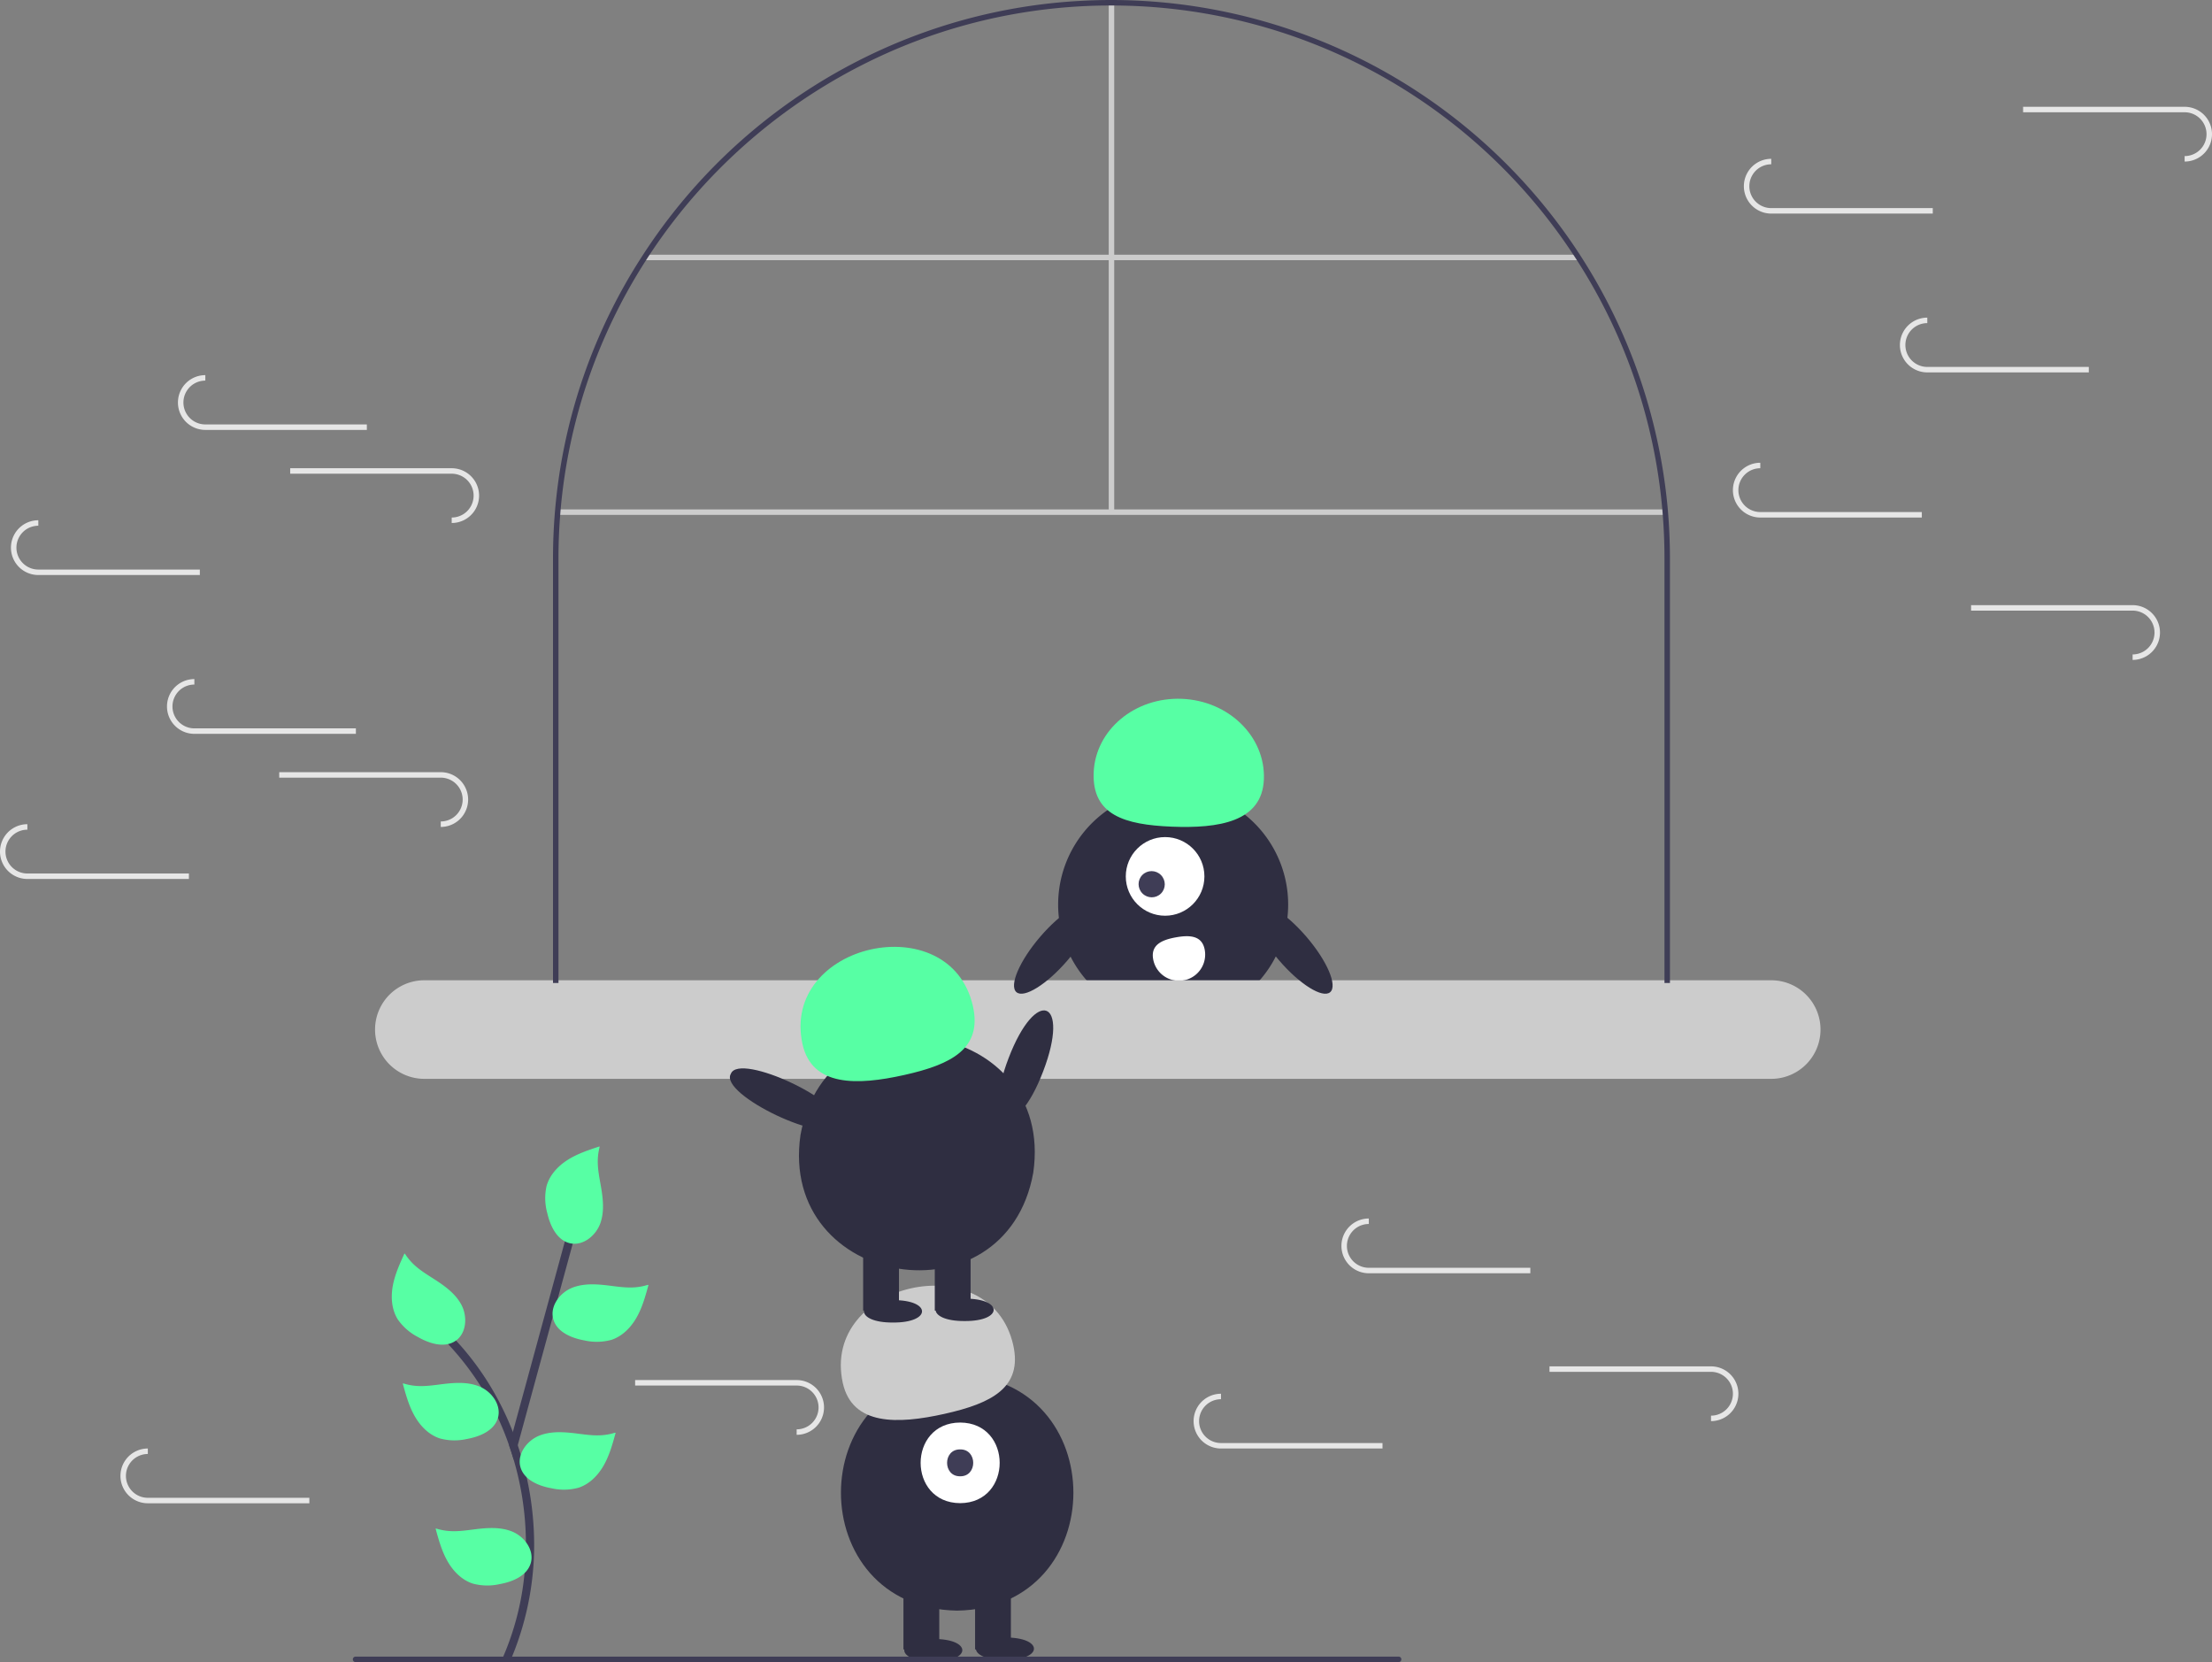 <svg id="ae81c40f-6eb7-45b1-b509-6cf6baf1840d" data-name="Layer 1" xmlns="http://www.w3.org/2000/svg" width="808" height="607.018" viewBox="0 0 808 607.018"><rect x="0" y="0" width="808" height="607.018" fill="#808080" stroke="none"/><rect x="203.7" y="186.04" width="405.24" height="2" fill="#ccc"/><rect x="405" y="1.002" width="2" height="186.036" fill="#ccc"/><rect x="235.35" y="93.02" width="341.3" height="2" fill="#ccc"/><path d="M666.54,476.833a41.97,41.97,0,0,1-10.39,27.66c-.6.69-1.23,1.35-1.87,2h-59.5c-.64-.65-1.27-1.31-1.87-2a41.846,41.846,0,0,1-8.59-15.45s.01,0,0-.01a42.017,42.017,0,0,1-1.8-12.2,40.808,40.808,0,0,1,.31-5.09,42.013,42.013,0,0,1,83.39-.11A42.463,42.463,0,0,1,666.54,476.833Z" transform="translate(-196 -146.491)" fill="#2f2e41"/><polygon points="375.58 360.002 370.44 360.002 374.43 358.002 374.55 357.942 374.58 358.002 375.58 360.002" fill="#2f2e41"/><polygon points="410.61 360.002 405.47 360.002 406.47 358.002 406.5 357.942 406.62 358.002 410.61 360.002" fill="#2f2e41"/><circle cx="425.588" cy="320.067" r="14.359" fill="#fff"/><ellipse cx="616.686" cy="469.411" rx="4.766" ry="4.8" transform="translate(-347.3 427.06) rotate(-45)" fill="#3f3d56"/><path d="M657.671,431.129c.632-15.554-12.773-28.728-29.941-29.425s-31.597,11.346-32.229,26.9,11.302,19.087,28.47,19.785S657.039,446.683,657.671,431.129Z" transform="translate(-196 -146.491)" fill="#57ffa4"/><path d="M636.068,493.391a9.572,9.572,0,1,1-18.835,3.429l-.003-.018c-.942-5.202,3.08-7.043,8.283-7.985S635.126,488.189,636.068,493.391Z" transform="translate(-196 -146.491)" fill="#fff"/><path d="M843,504.491H351a18,18,0,0,0,0,36H843a18,18,0,0,0,0-36Z" transform="translate(-196 -146.491)" fill="#ccc"/><path d="M806,350.491v155h-2v-155q0-8.055-.63-15.96c-.05-.67-.1-1.33-.16-2a200.662,200.662,0,0,0-31.2-91.02c-.43-.67-.86-1.33-1.3-2a201.969,201.969,0,0,0-167.71-91.01c-.33-.01-.67-.01-1-.01s-.67,0-1,.01q-5.685.015-11.28.36a200.469,200.469,0,0,0-43.17,7.37,199.601,199.601,0,0,0-23.43,8.3,203.248,203.248,0,0,0-89.83,74.98c-.44.67-.87,1.33-1.3,2a200.662,200.662,0,0,0-31.2,91.02c-.06.67-.11,1.33-.16,2Q400,342.436,400,350.491v155h-2v-155q0-9.12.79-18.03a202.465,202.465,0,0,1,32.25-93.15,204.174,204.174,0,0,1,116.58-85.46,202.849,202.849,0,0,1,43.02-7.04q5.64-.315,11.36-.32a204.228,204.228,0,0,1,203.21,186.02Q805.99,341.391,806,350.491Z" transform="translate(-196 -146.491)" fill="#3f3d56"/><path d="M545.635,648.565c56.612.967,56.603,85.176-.002,86.135C489.023,733.733,489.032,649.524,545.635,648.565Z" transform="translate(-196 -146.491)" fill="#2f2e41"/><rect x="330.01" y="578.941" width="13.084" height="23.442" fill="#2f2e41"/><rect x="356.177" y="578.941" width="13.084" height="23.442" fill="#2f2e41"/><path d="M536.913,745.058c14.138-.1,14.138,8.278-.001,8.177C522.775,753.335,522.775,744.957,536.913,745.058Z" transform="translate(-196 -146.491)" fill="#2f2e41"/><path d="M563.08,744.513c14.138-.1,14.138,8.278-.001,8.177C548.943,752.79,548.943,744.411,563.08,744.513Z" transform="translate(-196 -146.491)" fill="#2f2e41"/><path d="M546.726,666.01c19.25.086,19.248,29.355-.001,29.438C527.476,695.362,527.478,666.094,546.726,666.01Z" transform="translate(-196 -146.491)" fill="#fff"/><path d="M546.726,675.823c6.366-.093,6.366,9.907-0,9.813C540.36,685.729,540.36,675.729,546.726,675.823Z" transform="translate(-196 -146.491)" fill="#3f3d56"/><path d="M503.859,651.581c-8.091-36.891,53.888-50.724,62.251-13.898,3.477,15.572-7.915,21.316-25.105,25.154S507.336,667.155,503.859,651.581Z" transform="translate(-196 -146.491)" fill="#ccc"/><path d="M564.409,532.946c10.033-26.274,22.679-21.439,12.629,4.828C567.005,564.047,554.359,559.213,564.409,532.946Z" transform="translate(-196 -146.491)" fill="#2f2e41"/><path d="M488.405,560.983c10.023-55.726,93.143-42.229,85.022,13.799C563.405,630.507,480.284,617.009,488.405,560.983Z" transform="translate(-196 -146.491)" fill="#2f2e41"/><rect x="315.291" y="455.191" width="13.084" height="23.442" fill="#2f2e41"/><rect x="341.458" y="455.191" width="13.084" height="23.442" fill="#2f2e41"/><path d="M522.194,621.307c14.138-.1,14.138,8.278-.001,8.177C508.056,629.585,508.056,621.206,522.194,621.307Z" transform="translate(-196 -146.491)" fill="#2f2e41"/><path d="M548.361,620.762c14.138-.1,14.138,8.278-.001,8.177C534.224,629.04,534.223,620.661,548.361,620.762Z" transform="translate(-196 -146.491)" fill="#2f2e41"/><path d="M489.139,527.831c-8.091-36.891,53.888-50.724,62.251-13.898,3.477,15.572-7.915,21.316-25.105,25.154S492.617,543.404,489.139,527.831Z" transform="translate(-196 -146.491)" fill="#57ffa4"/><path d="M462.952,538.671c3.044-8.19,43.332,10.918,38.912,18.457C498.821,565.317,458.532,546.209,462.952,538.671Z" transform="translate(-196 -146.491)" fill="#2f2e41"/><ellipse cx="668.205" cy="492.895" rx="6.594" ry="21.006" transform="translate(-355.859 407.666) rotate(-40.645)" fill="#2f2e41"/><ellipse cx="580.971" cy="492.895" rx="21.006" ry="6.594" transform="translate(-367.446 466.162) rotate(-49.355)" fill="#2f2e41"/><path d="M959,282.493H900a10,10,0,0,1,0-20v2a8,8,0,0,0,0,16h59Z" transform="translate(-196 -146.491)" fill="#e6e6e6"/><path d="M898,335.493H839a10,10,0,0,1,0-20v2a8,8,0,0,0,0,16h59Z" transform="translate(-196 -146.491)" fill="#e6e6e6"/><path d="M975,387.493v-2a8,8,0,0,0,0-16H916v-2h59a10,10,0,0,1,0,20Z" transform="translate(-196 -146.491)" fill="#e6e6e6"/><path d="M994,205.493v-2a8,8,0,0,0,0-16H935v-2h59a10,10,0,0,1,0,20Z" transform="translate(-196 -146.491)" fill="#e6e6e6"/><path d="M902,224.493H843a10,10,0,0,1,0-20v2a8,8,0,0,0,0,16h59Z" transform="translate(-196 -146.491)" fill="#e6e6e6"/><path d="M326,414.493H267a10,10,0,0,1,0-20v2a8,8,0,0,0,0,16h59Z" transform="translate(-196 -146.491)" fill="#e6e6e6"/><path d="M357,448.493v-2a8,8,0,0,0,0-16H298v-2h59a10,10,0,0,1,0,20Z" transform="translate(-196 -146.491)" fill="#e6e6e6"/><path d="M265,467.493H206a10,10,0,0,1,0-20v2a8,8,0,0,0,0,16h59Z" transform="translate(-196 -146.491)" fill="#e6e6e6"/><path d="M330,303.493H271a10,10,0,0,1,0-20v2a8,8,0,0,0,0,16h59Z" transform="translate(-196 -146.491)" fill="#e6e6e6"/><path d="M361,337.493v-2a8,8,0,0,0,0-16H302v-2h59a10,10,0,0,1,0,20Z" transform="translate(-196 -146.491)" fill="#e6e6e6"/><path d="M269,356.493H210a10,10,0,0,1,0-20v2a8,8,0,0,0,0,16h59Z" transform="translate(-196 -146.491)" fill="#e6e6e6"/><path d="M755,611.493H696a10,10,0,0,1,0-20v2a8,8,0,0,0,0,16h59Z" transform="translate(-196 -146.491)" fill="#e6e6e6"/><path d="M821,665.493v-2a8,8,0,0,0,0-16H762v-2h59a10,10,0,0,1,0,20Z" transform="translate(-196 -146.491)" fill="#e6e6e6"/><path d="M701,675.493H642a10,10,0,0,1,0-20v2a8,8,0,0,0,0,16h59Z" transform="translate(-196 -146.491)" fill="#e6e6e6"/><path d="M487,670.493v-2a8,8,0,0,0,0-16H428v-2h59a10,10,0,0,1,0,20Z" transform="translate(-196 -146.491)" fill="#e6e6e6"/><path d="M309,695.493H250a10,10,0,0,1,0-20v2a8,8,0,0,0,0,16h59Z" transform="translate(-196 -146.491)" fill="#e6e6e6"/><path d="M706.886,753.493h-381a1,1,0,0,1,0-2h381a1,1,0,0,1,0,2Z" transform="translate(-196 -146.491)" fill="#3f3d56"/><path d="M382.53,752.723c-.77,1.77-3.35.24-2.59-1.51a100.86,100.86,0,0,0,7.17-25.9,109.443,109.443,0,0,0-3.45-45.66c-.16-.53-.32-1.07-.48-1.6-.38-1.22-.78-2.44-1.2-3.64a103.062,103.062,0,0,0-22.68-37.46c-1.33-1.4.79-3.52,2.12-2.12a103.417,103.417,0,0,1,16.34,22.52,108.082,108.082,0,0,1,5.58,12.08c.63,1.61,1.22,3.24,1.78,4.87a114.241,114.241,0,0,1,5.81,30.06A107.162,107.162,0,0,1,382.53,752.723Z" transform="translate(-196 -146.491)" fill="#3f3d56"/><path d="M405.43,599.893q-4.995,18.285-9.98,36.57-5.175,18.93-10.33,37.84-.735,2.685-1.46,5.35c-.16-.53-.32-1.07-.48-1.6-.38-1.22-.78-2.44-1.2-3.64.45-1.66.9-3.32,1.36-4.98q.93-3.405,1.86-6.81,8.67-31.77,17.34-63.53A1.5,1.5,0,0,1,405.43,599.893Z" transform="translate(-196 -146.491)" fill="#3f3d56"/><path d="M343.743,604.261c-1.748,3.836-3.513,7.722-4.269,11.869s-.412,8.652,1.831,12.222a20.339,20.339,0,0,0,7.421,6.459c4.187,2.388,9.631,4.075,13.635,1.392,4.044-2.71,4.474-8.833,2.208-13.142s-6.475-7.199-10.582-9.813-7.325-4.681-9.988-8.757Z" transform="translate(-196 -146.491)" fill="#57ffa4"/><path d="M414.996,565.171c-4.006,1.315-8.058,2.652-11.62,4.907s-6.64,5.562-7.744,9.631a20.339,20.339,0,0,0,.282,9.834c1.083,4.697,3.533,9.843,8.22,10.968,4.734,1.136,9.527-2.698,11.158-7.285s.903-9.64.041-14.431S413.809,570.237,415,565.517Z" transform="translate(-196 -146.491)" fill="#57ffa4"/><path d="M343.116,651.743c1.113,4.067,2.245,8.181,4.319,11.851s5.222,6.911,9.231,8.217a20.339,20.339,0,0,0,9.836.211c4.745-.846,10.007-3.035,11.366-7.66,1.372-4.671-2.217-9.65-6.716-11.509s-9.583-1.385-14.411-.764-8.624,1.093-13.279-.333Z" transform="translate(-196 -146.491)" fill="#57ffa4"/><path d="M355.116,704.743c1.113,4.067,2.245,8.181,4.319,11.851s5.222,6.911,9.231,8.217a20.339,20.339,0,0,0,9.836.211c4.745-.846,10.007-3.035,11.366-7.66,1.372-4.671-2.217-9.65-6.716-11.509s-9.583-1.385-14.411-.764-8.624,1.093-13.279-.333Z" transform="translate(-196 -146.491)" fill="#57ffa4"/><path d="M420.884,669.743c-1.113,4.067-2.245,8.181-4.319,11.851s-5.222,6.911-9.231,8.217a20.339,20.339,0,0,1-9.836.211c-4.745-.846-10.007-3.035-11.366-7.66-1.372-4.671,2.217-9.65,6.716-11.509s9.583-1.385,14.411-.764,8.624,1.093,13.279-.333Z" transform="translate(-196 -146.491)" fill="#57ffa4"/><path d="M432.884,615.743c-1.113,4.067-2.245,8.181-4.319,11.851s-5.222,6.911-9.231,8.217a20.339,20.339,0,0,1-9.836.211c-4.745-.846-10.007-3.035-11.366-7.66-1.372-4.671,2.217-9.65,6.716-11.509s9.583-1.385,14.411-.764,8.624,1.093,13.279-.333Z" transform="translate(-196 -146.491)" fill="#57ffa4"/></svg>